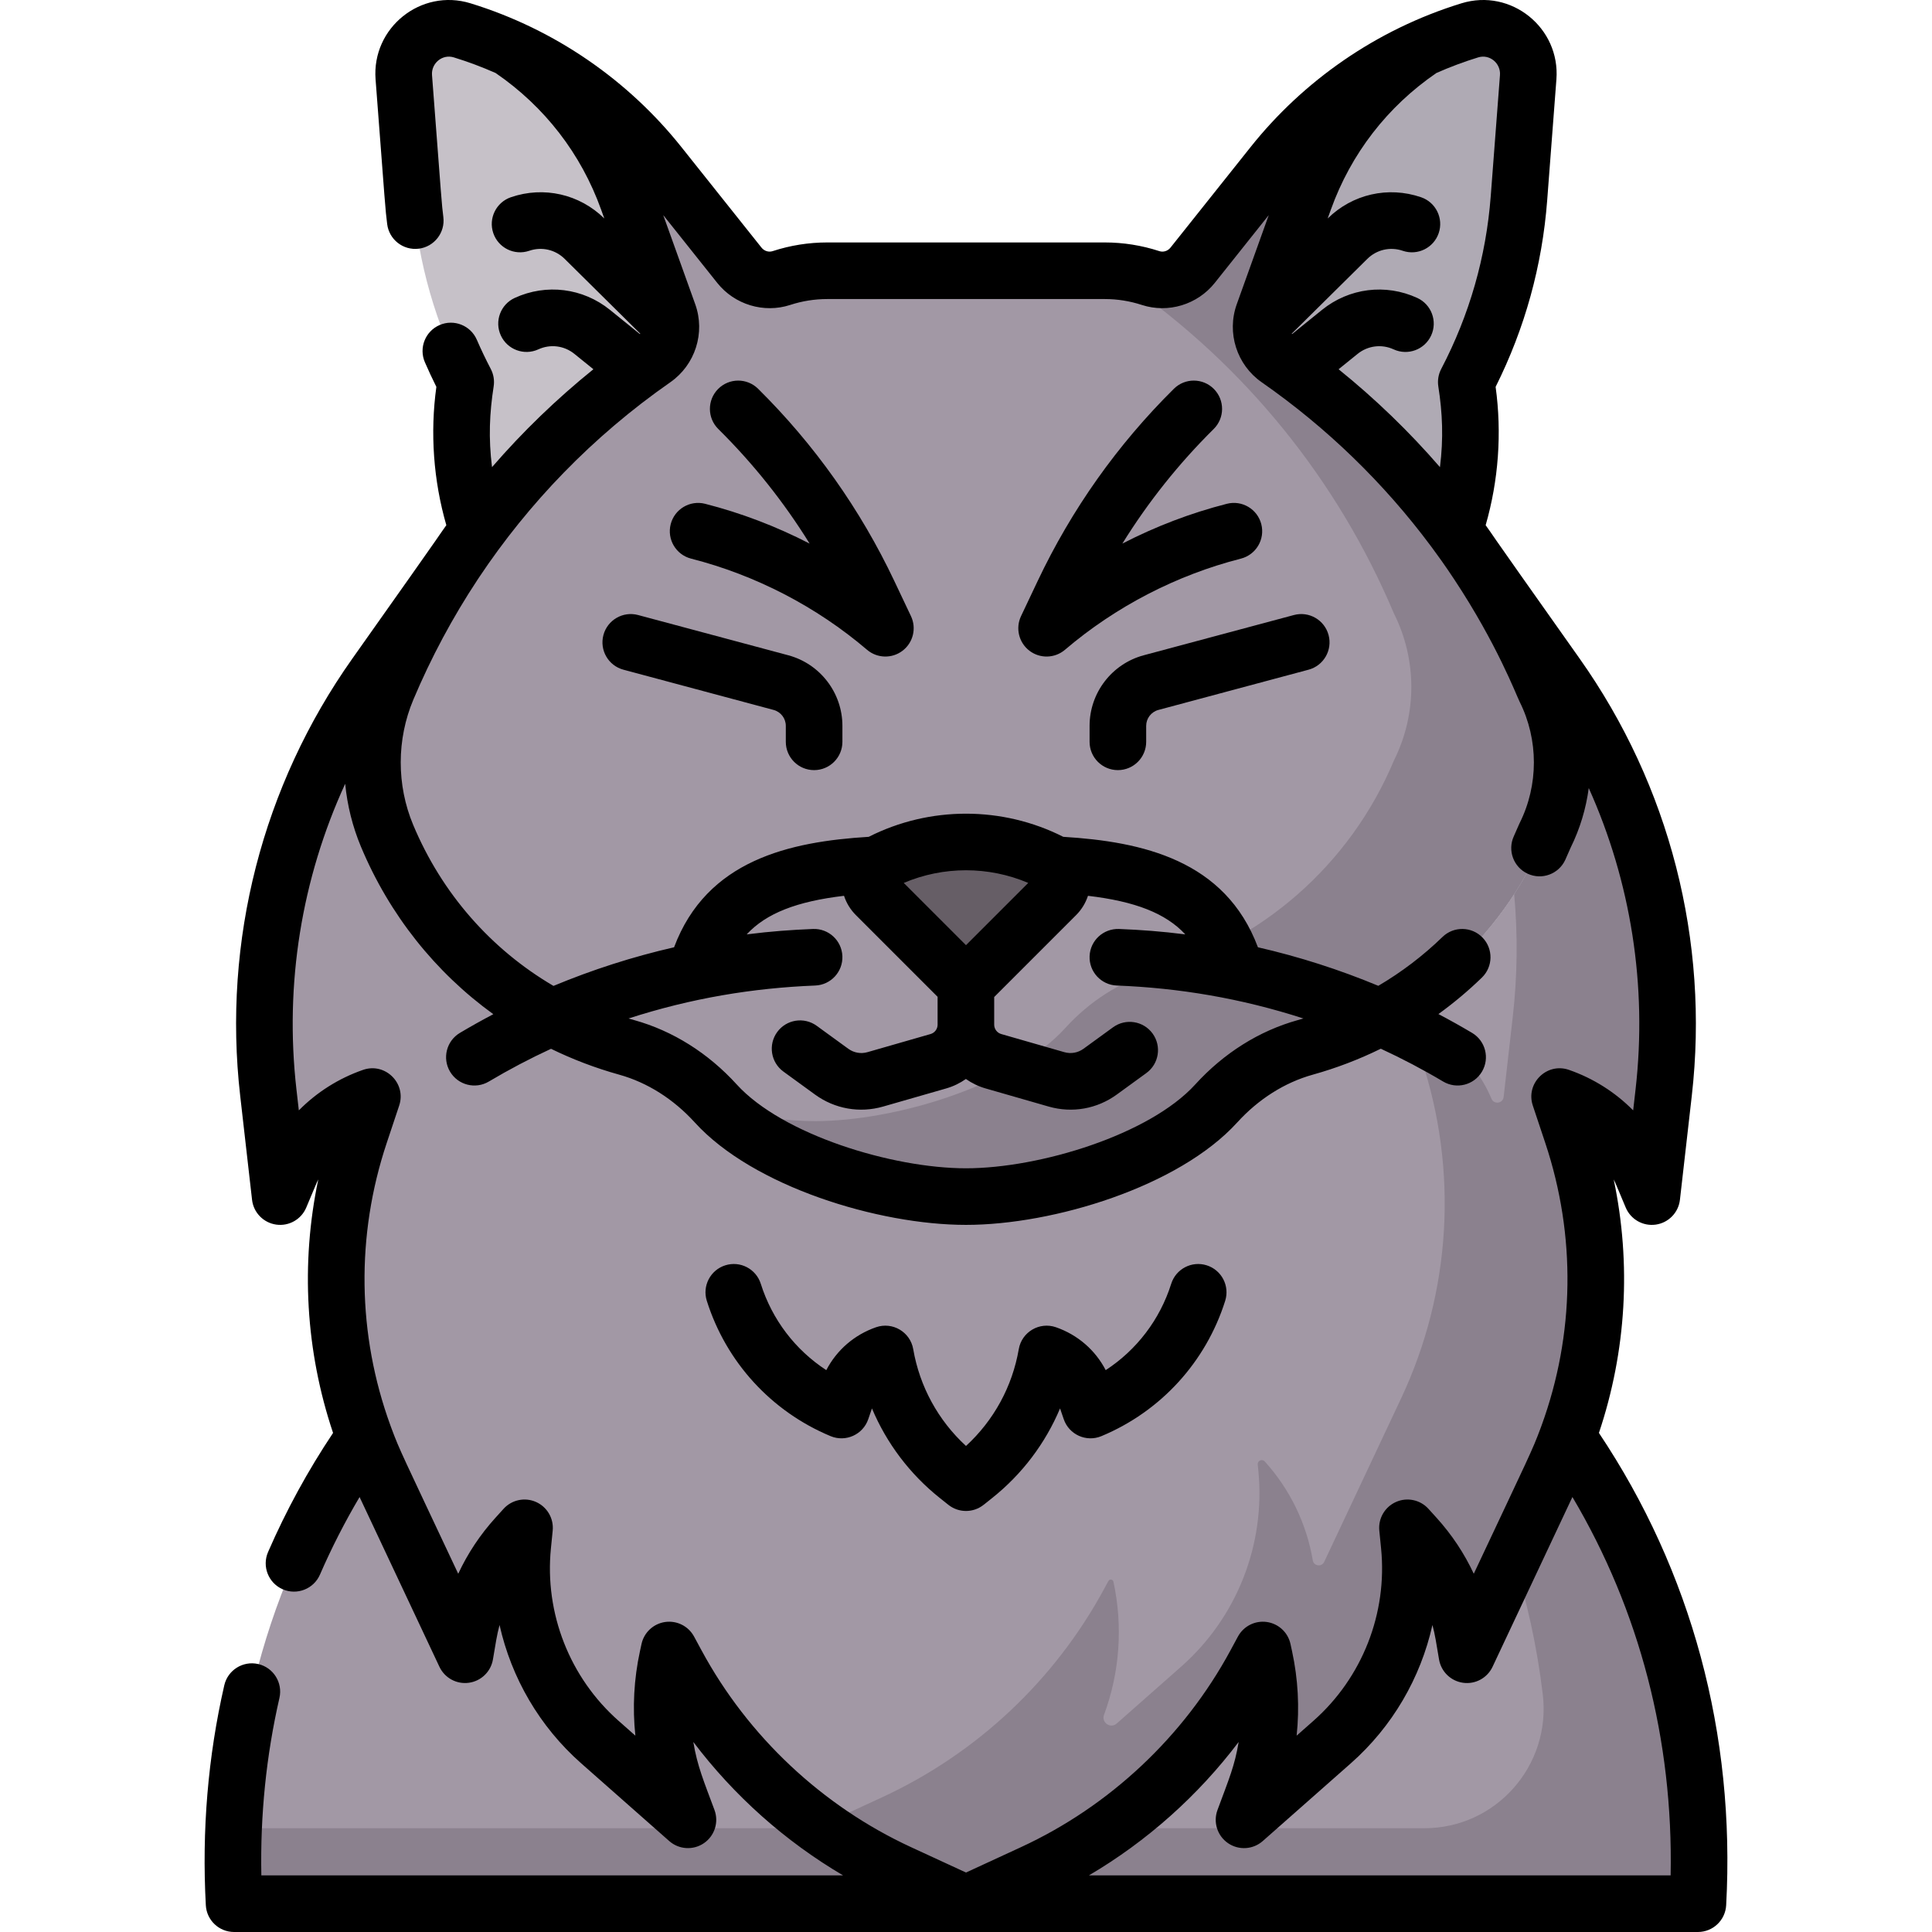 <svg id="Capa_1" enable-background="new 0 0 512.005 512.005" height="512" viewBox="0 0 512.005 512.005" width="512" xmlns="http://www.w3.org/2000/svg"><g><path d="m238.292 496.331c-25.124-11.597-45.812-31.025-58.964-55.371l-1.991-3.686-.411 1.895c-2.551 11.761-1.685 24.006 2.496 35.291l2.896 7.819-23.355-20.615c-14.788-13.054-22.391-32.426-20.428-52.054l.471-4.714-2.178 2.404c-6.656 7.346-11.074 16.441-12.735 26.214l-.852 5.014-22.566-47.971c-1.503-3.196-2.853-6.446-4.064-9.736-23.874 34.271-37.133 76.921-34.578 123.684h193.966z" fill="#a298a5"/><path d="m415.389 380.82c-1.211 3.29-2.561 6.54-4.064 9.736l-22.566 47.971-.852-5.014c-1.661-9.773-6.079-18.868-12.735-26.214l-2.177-2.403.471 4.714c1.963 19.627-5.64 39-20.428 52.053l-23.355 20.616 2.897-7.819c4.18-11.284 5.046-23.529 2.496-35.29l-.411-1.896-1.99 3.684c-13.152 24.347-33.841 43.776-58.965 55.373l-17.708 8.174h193.966c2.553-46.763-10.705-89.414-34.579-123.685z" fill="#a298a5"/><path d="m217.909 484.505h-155.996c-.276 6.573-.247 13.242.122 20h193.966l-17.708-8.174c-7.187-3.317-13.996-7.296-20.384-11.826z" fill="#8b818e"/><path d="m415.389 380.82c-1.211 3.29-2.561 6.54-4.064 9.736l-10.375 22.056c3.721 11.66 6.403 23.835 7.907 36.436 2.25 18.848-12.399 35.457-31.381 35.457h-83.383c-6.388 4.531-13.197 8.509-20.384 11.826l-17.708 8.174h193.966c2.554-46.763-10.704-89.414-34.578-123.685z" fill="#8b818e"/><path d="m109.458 52.545c1.298 17.016 6.047 33.589 13.959 48.709l-.144.925c-2.004 12.883-.868 26.05 3.297 38.384 12.974-17.485 28.75-32.846 46.788-45.415 3.838-2.674 5.406-7.589 3.825-11.992l-10.825-30.153c-5.905-16.451-16.783-30.424-31.351-40.232-4.06-1.83-8.245-3.412-12.533-4.73-8.074-2.482-16.106 4.002-15.464 12.424z" fill="#c6c1c8"/><path d="m402.543 52.545c-1.298 17.016-6.047 33.589-13.959 48.709l.144.925c2.004 12.883.868 26.05-3.297 38.384-12.974-17.485-28.75-32.846-46.788-45.415-3.838-2.674-5.406-7.589-3.825-11.992l10.825-30.153c5.905-16.451 16.783-30.424 31.351-40.232 4.06-1.83 8.245-3.412 12.533-4.73 8.074-2.482 16.106 4.002 15.464 12.424z" fill="#afaab4"/><path d="m412.497 178.864-21.033-29.712c6.969 10.488 12.974 21.65 17.909 33.357l.056.112c6.118 12.235 6.118 26.636 0 38.871-11.654 27.867-35.338 48.232-63.532 56.087-9.147 2.548-17.201 7.842-23.591 14.866-14.13 15.531-45.459 24.668-66.305 24.668s-52.175-9.137-66.305-24.668c-6.39-7.023-14.444-12.318-23.591-14.866-28.194-7.855-51.878-28.22-63.532-56.087-5.217-12.475-5.197-26.524.056-38.984 4.935-11.706 10.939-22.867 17.908-33.355l-21.032 29.711c-22.751 32.14-32.862 71.537-28.401 110.661l3.146 27.588 2.495-5.935c4.06-9.656 12.033-17.131 21.93-20.561l-3.31 9.927c-9.859 29.572-7.957 61.805 5.312 90.012l22.566 47.971.852-5.014c1.661-9.773 6.079-18.868 12.735-26.214l2.178-2.404-.471 4.714c-1.963 19.627 5.64 39 20.428 52.054l23.355 20.615-2.896-7.818c-4.181-11.285-5.047-23.53-2.496-35.291l.411-1.895 1.991 3.686c13.151 24.346 33.84 43.774 58.964 55.371l17.708 8.174 17.708-8.174c25.125-11.597 45.814-31.026 58.965-55.373l1.99-3.684.411 1.896c2.551 11.76 1.685 24.005-2.496 35.29l-2.897 7.819 23.355-20.616c14.788-13.053 22.391-32.426 20.428-52.053l-.471-4.714 2.177 2.403c6.656 7.346 11.075 16.441 12.735 26.214l.852 5.014 22.566-47.971c13.269-28.207 15.171-60.44 5.312-90.012l-3.31-9.927c9.897 3.43 17.87 10.905 21.93 20.561l2.495 5.935 3.146-27.589c4.461-39.124-5.65-78.52-28.401-110.66z" fill="#a298a5"/><path d="m412.497 178.864-21.033-29.712c6.969 10.488 12.974 21.65 17.909 33.357l.056.112c6.118 12.235 6.118 26.636 0 38.872-2.277 5.446-5.014 10.604-8.154 15.44.977 10.777.865 21.695-.377 32.593l-2.416 21.192c-.196 1.722-2.553 2.06-3.225.462-2.593-6.167-6.781-11.444-12.048-15.346-3.341-2.476-7.888.766-6.572 4.712 9.859 29.572 7.957 61.805-5.312 90.012l-20.401 43.368c-.665 1.414-2.755 1.128-3.017-.412-1.661-9.773-6.079-18.868-12.735-26.214-.692-.764-1.957-.202-1.855.824l.149 1.488c1.963 19.627-5.64 39-20.428 52.053l-17.104 15.098c-1.634 1.443-4.112-.257-3.355-2.301 4.18-11.284 5.046-23.529 2.496-35.29-.141-.651-1.016-.775-1.333-.189l-1.068 1.977c-13.152 24.347-33.84 43.776-58.965 55.373l-16.575 7.651c6.606 4.758 13.686 8.9 21.158 12.349l17.708 8.174 17.708-8.174c25.125-11.597 45.814-31.026 58.965-55.373l1.99-3.684.411 1.896c2.551 11.76 1.685 24.005-2.496 35.29l-2.897 7.819 23.355-20.616c14.788-13.053 22.391-32.426 20.428-52.053l-.471-4.714 2.177 2.403c6.656 7.346 11.075 16.441 12.735 26.214l.852 5.014 22.566-47.971c13.269-28.207 15.171-60.44 5.312-90.012l-3.31-9.927c9.897 3.43 17.87 10.905 21.93 20.561l2.495 5.934 3.146-27.589c4.463-39.125-5.648-78.521-28.399-110.661z" fill="#8b818e"/><path d="m409.429 182.62-.056-.112c-14.847-35.219-39.371-65.509-70.73-87.36-3.838-2.674-5.406-7.589-3.825-11.992l10.825-30.153c5.905-16.451 16.783-30.424 31.351-40.232-15.438 6.961-29.065 17.518-39.695 30.864l-21.239 26.666c-2.651 3.329-7.091 4.707-11.136 3.386-3.902-1.274-8.003-1.934-12.156-1.934h-73.532c-4.153 0-8.254.66-12.156 1.934-4.046 1.321-8.485-.057-11.136-3.386l-21.239-26.667c-10.63-13.346-24.256-23.903-39.695-30.864 14.568 9.808 25.446 23.781 31.351 40.232l10.825 30.153c1.58 4.402.013 9.318-3.825 11.992-31.359 21.851-55.883 52.141-70.73 87.36-5.253 12.46-5.273 26.509-.056 38.984 11.654 27.867 35.338 48.232 63.532 56.087 9.147 2.548 17.201 7.842 23.591 14.866 14.13 15.531 45.459 24.668 66.305 24.668s52.175-9.137 66.305-24.668c6.39-7.024 14.444-12.318 23.591-14.866 28.194-7.855 51.878-28.22 63.532-56.087 6.115-12.235 6.115-26.636-.002-38.871z" fill="#a298a5"/><path d="m409.429 182.62-.056-.112c-14.847-35.219-39.371-65.509-70.73-87.36-3.838-2.674-5.406-7.589-3.825-11.992l10.825-30.153c5.905-16.451 16.783-30.424 31.351-40.232-15.438 6.961-29.065 17.518-39.695 30.864l-21.239 26.666c-2.651 3.329-7.091 4.707-11.136 3.386-3.902-1.274-8.003-1.934-12.156-1.934h-73.532c-4.153 0-8.254.66-12.156 1.934-4.046 1.321-8.485-.057-11.136-3.386l-21.239-26.667c-10.63-13.346-24.256-23.903-39.695-30.864 14.568 9.808 25.446 23.781 31.351 40.232l10.825 30.153c1.58 4.402.013 9.318-3.825 11.992-31.359 21.851-55.883 52.141-70.73 87.36-5.253 12.46-5.273 26.509-.056 38.984 11.654 27.867 35.338 48.232 63.532 56.087 9.147 2.548 17.201 7.842 23.591 14.866 14.13 15.531 45.459 24.668 66.305 24.668s52.175-9.137 66.305-24.668c6.39-7.024 14.444-12.318 23.591-14.866 28.194-7.855 51.878-28.22 63.532-56.087 6.115-12.235 6.115-26.636-.002-38.871z" fill="#a298a5"/><path d="m409.429 182.62-.056-.112c-14.847-35.219-39.371-65.509-70.73-87.36-3.838-2.674-5.406-7.589-3.825-11.992l10.825-30.153c5.905-16.451 16.783-30.424 31.351-40.232-15.438 6.961-29.065 17.518-39.695 30.864l-21.239 26.667c-2.651 3.329-7.091 4.707-11.136 3.386-3.008-.982-6.135-1.599-9.312-1.83.741 1.276 1.762 2.406 3.032 3.291 31.359 21.851 55.883 52.141 70.73 87.36l.056.112c6.118 12.235 6.118 26.636 0 38.871-11.654 27.867-35.338 48.232-63.532 56.087-9.147 2.548-17.201 7.843-23.591 14.866-14.13 15.531-45.459 24.668-66.305 24.668-7.44 0-16.214-1.164-25.066-3.367 14.654 14.739 44.809 23.367 65.066 23.367 20.846 0 52.175-9.137 66.305-24.668 6.39-7.024 14.444-12.318 23.591-14.866 28.194-7.855 51.878-28.22 63.532-56.087 6.116-12.236 6.116-26.637-.001-38.872z" fill="#8b818e"/><path d="m256.001 261.089-23.888-23.888c-2.608-2.608-1.912-7 1.373-8.675 14.144-7.21 30.886-7.21 45.03 0 3.285 1.675 3.981 6.068 1.373 8.675z" fill="#665e66"/><path d="m249.086 397.011 2.245 1.786c2.729 2.171 6.601 2.178 9.34 0l2.246-1.787c7.966-6.341 14.124-14.522 18.01-23.76l.981 2.859c1.406 4.098 5.984 6.153 9.979 4.489 15.722-6.55 27.678-19.621 32.804-35.862 1.247-3.949-.945-8.162-4.895-9.409-3.951-1.251-8.163.944-9.41 4.896-2.999 9.503-9.159 17.538-17.359 22.881-2.759-5.313-7.421-9.368-13.19-11.369-4.369-1.517-9.064 1.253-9.849 5.813-1.705 9.904-6.631 18.9-13.986 25.651-7.355-6.751-12.282-15.748-13.985-25.65-.785-4.56-5.476-7.33-9.849-5.814-5.768 2-10.431 6.057-13.19 11.369-8.2-5.343-14.36-13.378-17.359-22.881-1.247-3.951-5.457-6.145-9.41-4.896-3.95 1.247-6.142 5.46-4.895 9.409 5.125 16.241 17.082 29.313 32.804 35.862 3.995 1.662 8.572-.39 9.979-4.489l.981-2.859c3.883 9.237 10.041 17.419 18.008 23.761z"/><path d="m208.897 173.654-39.796-10.664c-3.997-1.074-8.114 1.302-9.186 5.303s1.302 8.113 5.303 9.186l39.796 10.664c1.904.511 3.234 2.243 3.234 4.215v4.234c0 4.143 3.358 7.5 7.5 7.5s7.5-3.357 7.5-7.5v-4.234c0-8.749-5.902-16.44-14.351-18.704z"/><path d="m342.901 162.99-39.795 10.664c-8.451 2.264-14.353 9.955-14.353 18.703v4.234c0 4.143 3.358 7.5 7.5 7.5s7.5-3.357 7.5-7.5v-4.234c0-1.971 1.33-3.704 3.235-4.215l39.796-10.664c4.001-1.072 6.375-5.185 5.303-9.186-1.073-4-5.183-6.379-9.186-5.302z"/><path d="m237.01 153.982c-9.004-19.011-21.151-36.153-36.102-50.951-2.943-2.912-7.692-2.889-10.606.055s-2.889 7.693.055 10.606c9.278 9.183 17.378 19.352 24.204 30.368-8.804-4.545-18.117-8.103-27.698-10.549-4.012-1.023-8.097 1.398-9.122 5.411-1.025 4.014 1.398 8.098 5.411 9.122 17.083 4.362 33.203 12.715 46.619 24.154 2.691 2.295 6.62 2.397 9.426.247 2.808-2.149 3.732-5.969 2.218-9.164z"/><path d="m334.262 138.922c-1.025-4.014-5.108-6.436-9.123-5.411-9.582 2.446-18.894 6.004-27.698 10.549 6.826-11.017 14.926-21.185 24.203-30.368 2.944-2.913 2.968-7.662.055-10.606-2.914-2.942-7.663-2.968-10.606-.054-14.951 14.797-27.097 31.939-36.101 50.95l-4.405 9.3c-1.514 3.195-.589 7.015 2.218 9.165 2.808 2.15 6.736 2.046 9.427-.248 13.415-11.439 29.535-19.792 46.618-24.154 4.014-1.025 6.436-5.109 5.412-9.123z"/><path d="m68.424 440.991c-4.034-.923-8.061 1.597-8.986 5.634-4.328 18.871-5.973 38.481-4.891 58.289.217 3.978 3.505 7.091 7.489 7.091h387.932c3.983 0 7.271-3.113 7.489-7.091 2.473-45.28-9.178-88.469-33.721-125.169 7.278-21.69 8.626-44.789 3.917-67.18.502 1.025.488 1.037 3.186 7.454 1.322 3.145 4.595 5.003 7.977 4.517 3.377-.483 6.002-3.185 6.389-6.574l3.146-27.588c4.676-41.012-5.882-82.153-29.731-115.844-29.416-41.554-21.096-30.016-24.901-35.347 3.416-11.863 4.326-24.427 2.641-36.659 7.749-15.489 12.343-32.099 13.664-49.409l2.446-32.08c1.044-13.679-12.021-24.194-25.145-20.164-22.671 6.967-42.017 20.671-55.891 38.091l-21.239 26.666c-.714.897-1.896 1.274-2.941.93-4.684-1.529-9.557-2.305-14.484-2.305h-73.532c-4.928 0-9.801.775-14.483 2.305-1.046.341-2.228-.032-2.943-.93l-21.242-26.666c-13.976-17.549-33.369-31.168-55.892-38.091-13.082-4.026-26.19 6.447-25.145 20.164 2.632 34.508 2.555 34.166 3.075 38.354.502 4.046 4.179 7.028 8.367 6.52 4.111-.511 7.029-4.257 6.519-8.367-.467-3.765-.364-3.04-3.004-37.647-.238-3.123 2.73-5.626 5.781-4.686 3.753 1.154 7.476 2.546 11.075 4.141 12.988 8.903 22.647 21.402 27.954 36.188l.846 2.357c-6.561-6.454-16.037-8.612-24.748-5.626-3.918 1.343-6.007 5.607-4.665 9.526 1.342 3.918 5.605 6.008 9.525 4.665 3.308-1.136 6.904-.31 9.39 2.149l20.029 19.814c-.029.037-.06.074-.091.11l-7.93-6.41c-7.179-5.805-16.852-7.018-25.242-3.17-3.765 1.728-5.417 6.18-3.69 9.944s6.178 5.415 9.944 3.69c3.177-1.458 6.84-.999 9.558 1.2l5.033 4.069c-9.743 7.858-18.727 16.542-26.866 25.943-.966-7.707-.66-14.34.435-21.395.246-1.585-.022-3.206-.766-4.627-1.322-2.526-2.566-5.131-3.698-7.74-1.649-3.801-6.066-5.544-9.866-3.895-3.8 1.648-5.543 6.065-3.895 9.865.949 2.187 1.967 4.369 3.04 6.516-1.687 12.231-.776 24.797 2.641 36.661-3.267 4.577 3.942-5.401-24.902 35.346-23.849 33.691-34.408 74.832-29.731 115.844l3.146 27.588c.386 3.39 3.012 6.091 6.389 6.574 3.376.486 6.655-1.372 7.977-4.517 2.674-6.36 2.699-6.46 3.186-7.454-4.708 22.392-3.361 45.491 3.918 67.181-6.666 9.977-12.454 20.58-17.228 31.57-1.65 3.799.091 8.217 3.89 9.867 3.791 1.647 8.213-.083 9.868-3.891 3.063-7.049 6.576-13.927 10.498-20.559l21.161 44.985c1.395 2.966 4.554 4.688 7.801 4.238 3.247-.443 5.831-2.943 6.379-6.175.709-4.171 1.023-6.415 1.753-9.133 3.131 14.016 10.607 26.923 21.611 36.636l23.354 20.615c2.577 2.274 6.371 2.506 9.206.562 2.834-1.943 3.985-5.566 2.791-8.79-2.827-7.63-4.544-11.602-5.612-18.032 10.757 14.23 24.303 26.315 39.689 35.364h-154.166c-.31-15.987 1.298-31.774 4.796-47.026.926-4.037-1.597-8.06-5.634-8.986zm374.318 56.014h-154.169c15.386-9.049 28.932-21.134 39.69-35.365-1.043 6.278-2.494 9.615-5.613 18.033-1.194 3.224-.044 6.846 2.791 8.79 2.835 1.945 6.629 1.713 9.206-.562l23.355-20.615c11.003-9.714 18.479-22.619 21.611-36.635.739 2.751.973 4.543 1.753 9.132.549 3.231 3.132 5.731 6.379 6.175 3.25.45 6.406-1.272 7.801-4.238l21.165-44.994c17.819 30.068 26.737 64.359 26.031 100.279zm-62.08-477.659c3.595-1.592 7.315-2.983 11.067-4.137 3.066-.944 6.019 1.577 5.782 4.686l-2.446 32.08c-1.227 16.093-5.644 31.503-13.126 45.802-.744 1.423-1.013 3.046-.766 4.632 1.101 7.052 1.396 13.721.435 21.39-8.139-9.401-17.123-18.084-26.866-25.942l5.034-4.069c2.718-2.198 6.38-2.657 9.558-1.199 3.766 1.729 8.217.074 9.944-3.69s.075-8.217-3.69-9.944c-8.392-3.851-18.064-2.636-25.242 3.169l-7.931 6.411c-.031-.036-.062-.073-.091-.11l20.03-19.815c2.485-2.458 6.083-3.283 9.39-2.148 3.917 1.34 8.184-.746 9.525-4.665 1.342-3.919-.747-8.184-4.665-9.526-8.713-2.985-18.189-.827-24.748 5.627l.846-2.358c5.308-14.792 14.969-27.292 27.96-36.194zm-194.734 418.05-1.991-3.687c-1.492-2.76-4.541-4.295-7.651-3.861-3.107.44-5.612 2.769-6.277 5.835l-.411 1.896c-1.605 7.403-2.005 14.954-1.217 22.393l-4.453-3.931c-12.944-11.426-19.646-28.504-17.929-45.685l.471-4.714c.322-3.222-1.46-6.286-4.419-7.601-2.96-1.316-6.428-.581-8.602 1.818l-2.178 2.403c-4.027 4.445-7.333 9.434-9.836 14.803-15.124-32.152-15.457-32.566-17.644-38.419-.087-.289-.192-.574-.314-.852-8.783-24.083-9.19-50.305-.997-74.879l3.309-9.927c1.964-5.89-3.702-11.495-9.57-9.459-6.485 2.248-12.293 5.95-17.026 10.735l-.638-5.591c-3.179-27.877 1.374-55.82 12.921-80.958.553 5.702 1.945 11.331 4.177 16.668 7.556 18.069 19.728 33.288 35.081 44.392-2.99 1.573-5.942 3.224-8.85 4.953-3.561 2.116-4.732 6.718-2.616 10.279 2.109 3.549 6.708 4.737 10.279 2.615 5.345-3.177 10.847-6.072 16.479-8.677 5.736 2.803 11.776 5.104 18.066 6.856 7.46 2.078 14.395 6.466 20.056 12.688 15.445 16.977 48.662 27.121 71.853 27.121s56.408-10.145 71.853-27.121c5.661-6.222 12.596-10.609 20.056-12.688 6.213-1.731 12.248-4.04 18.02-6.877 5.647 2.611 11.164 5.513 16.524 8.698 3.545 2.106 8.153.961 10.279-2.615 2.116-3.562.945-8.163-2.616-10.279-2.93-1.741-5.904-3.405-8.918-4.988 4.061-2.938 7.916-6.169 11.523-9.671 2.972-2.886 3.042-7.634.157-10.605-2.885-2.974-7.633-3.041-10.605-.158-5.137 4.987-10.859 9.334-17.006 12.95-10.326-4.299-21.007-7.718-31.904-10.215-8.679-23.142-30.633-27.984-51.587-29.271-16.154-8.176-35.401-8.176-51.554 0-20.954 1.286-42.909 6.128-51.587 29.271-10.917 2.502-21.617 5.928-31.96 10.238-16.523-9.687-29.582-24.5-37.185-42.683-4.412-10.549-4.394-22.641.048-33.177 4.706-11.162 10.409-21.798 17.019-31.796.149-.21.258-.362.418-.63 13.01-19.512 29.957-37.262 50.668-51.694 6.594-4.594 9.32-13.095 6.597-20.68l-8.478-23.615 14.311 17.968c4.595 5.77 12.365 8.117 19.331 5.844 3.178-1.038 6.484-1.564 9.828-1.564h73.532c3.344 0 6.65.526 9.829 1.564 6.968 2.271 14.735-.074 19.33-5.844l14.311-17.968-8.478 23.615c-2.724 7.586.004 16.086 6.597 20.68 17.215 11.996 32.338 26.644 44.829 43.413.145.218.301.429.468.631 3.692 4.998 5.309 7.601 5.793 8.285 11.266 17.04 16.339 30.471 17.275 32.344 5.035 10.07 5.035 22.094 0 32.164-.075.15-.145.303-.21.458-.424 1.012-.864 2.013-1.321 3.003-1.736 3.761-.096 8.217 3.665 9.954 3.784 1.746 8.227.073 9.953-3.665.495-1.072.98-2.172 1.444-3.273 2.468-5 4.063-10.335 4.786-15.768 11.168 24.844 15.539 52.367 12.408 79.828l-.638 5.591c-4.732-4.785-10.541-8.487-17.026-10.735-5.862-2.036-11.536 3.565-9.57 9.459l3.309 9.927c8.194 24.578 7.786 50.804-1 74.89-.119.272-.222.55-.307.832-2.212 5.921-2.671 6.59-17.647 38.427-2.504-5.369-5.81-10.358-9.838-14.804l-2.177-2.402c-2.173-2.398-5.642-3.133-8.601-1.818s-4.741 4.379-4.419 7.601l.471 4.714c1.718 17.181-4.984 34.259-17.928 45.685l-4.453 3.931c.788-7.438.389-14.988-1.217-22.39l-.411-1.896c-.665-3.067-3.169-5.396-6.277-5.837-3.109-.436-6.161 1.101-7.652 3.862l-1.989 3.684c-12.3 22.77-32.014 41.282-55.51 52.128l-14.565 6.723-14.565-6.723c-23.494-10.846-43.207-29.359-55.506-52.126zm30.121-176.218c4.139-.166 7.359-3.655 7.194-7.794-.166-4.14-3.651-7.357-7.794-7.194-5.814.24-11.086.611-17.566 1.434 5.182-5.596 13.283-8.746 25.793-10.223.625 1.9 1.688 3.657 3.135 5.104l21.664 21.664v7.387c0 1.142-.767 2.16-1.865 2.476l-16.711 4.802c-1.755.508-3.611.178-5.089-.896l-8.37-6.085c-3.351-2.435-8.041-1.693-10.477 1.656-2.436 3.351-1.694 8.041 1.656 10.477l8.369 6.085c5.25 3.817 11.832 4.968 18.051 3.181l16.711-4.802c1.903-.547 3.66-1.404 5.223-2.505 1.563 1.101 3.319 1.957 5.222 2.504l16.713 4.804c6.281 1.802 12.848.599 18.05-3.182l7.836-5.697c3.351-2.436 4.092-7.126 1.656-10.477-2.435-3.349-7.126-4.091-10.477-1.656l-7.837 5.697c-1.478 1.074-3.332 1.402-5.087.897l-16.713-4.804c-1.097-.314-1.864-1.333-1.864-2.475v-7.333l21.718-21.718c1.447-1.447 2.51-3.204 3.135-5.104 12.508 1.477 20.609 4.626 25.791 10.222-6.271-.796-11.678-1.197-17.566-1.433-4.144-.143-7.628 3.056-7.794 7.194-.166 4.139 3.056 7.628 7.194 7.794 16.455.639 32.84 3.357 49.473 8.731-.513.153-1.026.302-1.542.445-10.183 2.836-19.563 8.729-27.126 17.043-12.089 13.288-41.176 22.215-60.757 22.215s-48.668-8.927-60.757-22.215c-7.563-8.313-16.943-14.207-27.125-17.043-.516-.144-1.03-.292-1.543-.445 16.641-5.375 32.886-8.067 49.476-8.731zm56.447-27.191-16.495 16.495-16.496-16.495c10.51-4.472 22.479-4.473 32.991 0z"/></g></svg>